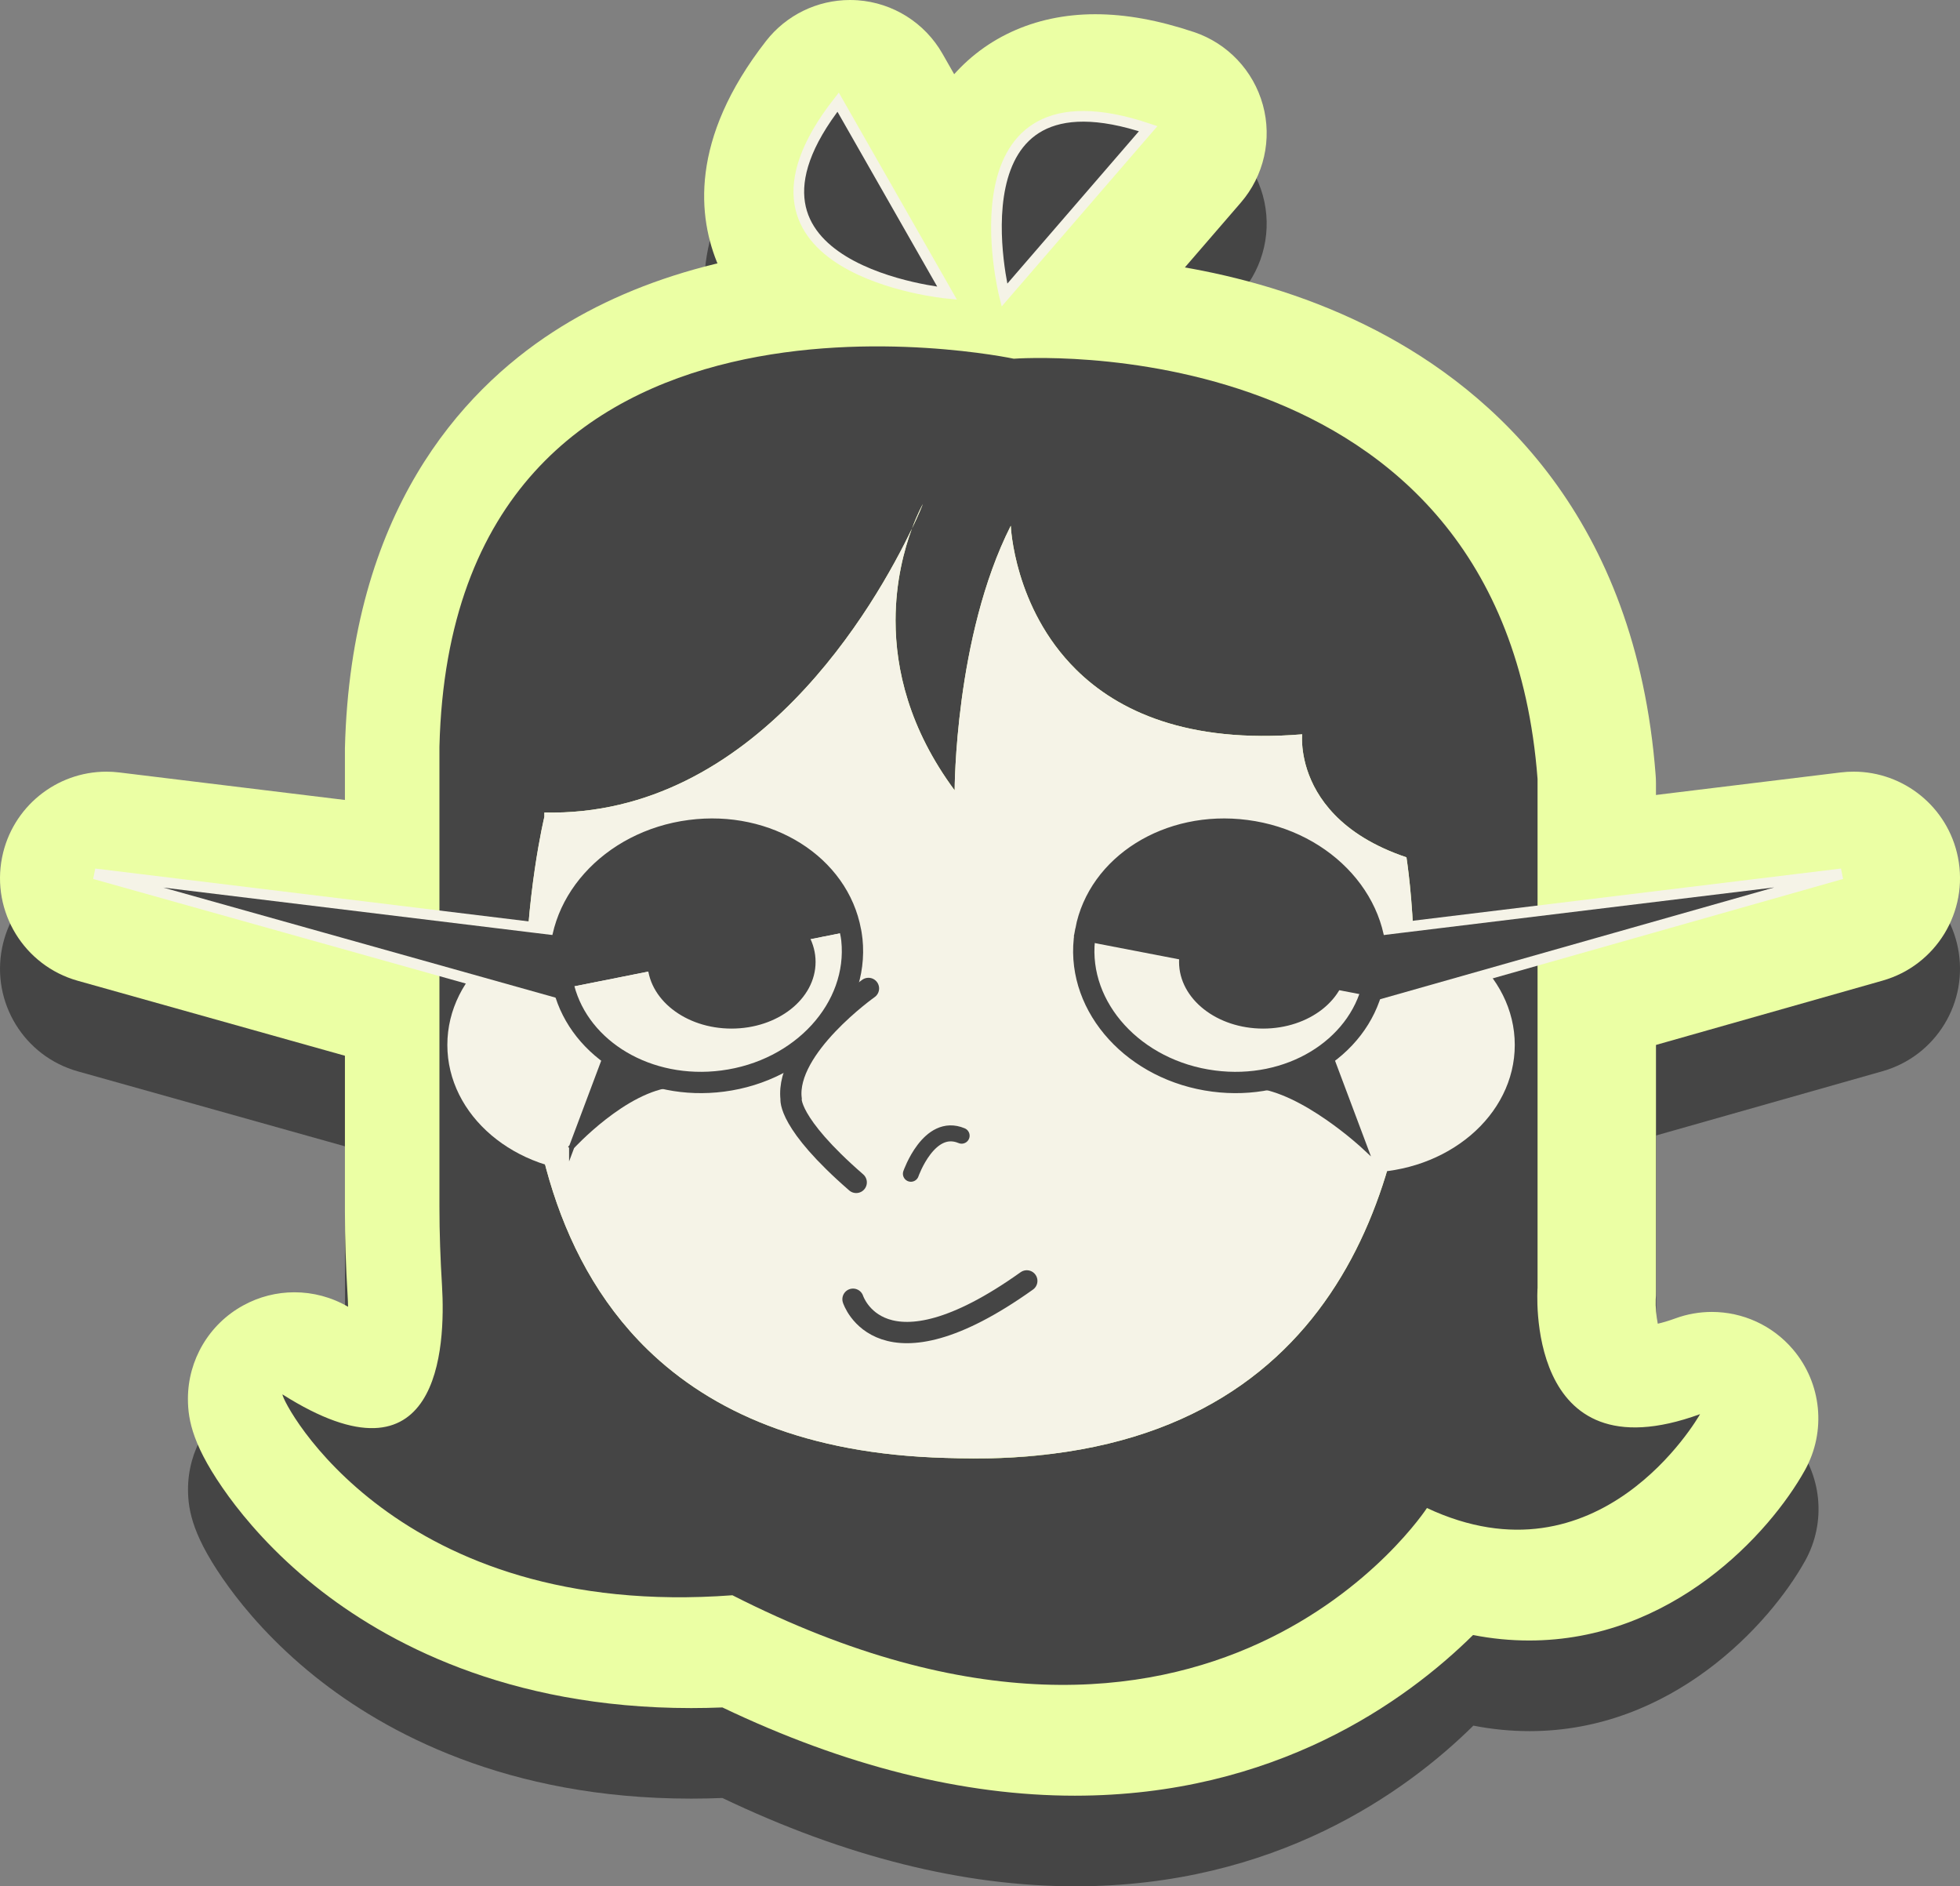 <?xml version="1.0" encoding="UTF-8"?>
<svg id="Camada_2" xmlns="http://www.w3.org/2000/svg" viewBox="0 0 835.32 803.7">
  <rect x="0" y="0" width="835.32" height="803.7" fill="#808080" stroke="none"/>
  <defs>
    <style>
      .cls-1 {
        fill: #484a99;
      }

      .cls-2, .cls-3, .cls-4, .cls-5, .cls-6 {
        stroke-miterlimit: 10;
      }

      .cls-2, .cls-3, .cls-4, .cls-6 {
        stroke: #454545;
      }

      .cls-2, .cls-4 {
        stroke-linecap: round;
      }

      .cls-2, .cls-4, .cls-6 {
        fill: none;
      }

      .cls-2, .cls-6 {
        stroke-width: 9.08px;
      }

      .cls-3 {
        stroke-width: 2.27px;
      }

      .cls-3, .cls-7, .cls-5 {
        fill: #454545;
      }

      .cls-4 {
        stroke-width: 6.81px;
      }

      .cls-8 {
        fill: #ebffa4;
      }

      .cls-5 {
        stroke: #f5f3e7;
        stroke-width: 4.54px;
      }

      .cls-9 {
        fill: #f5f3e7;
      }
    </style>
  </defs>
  <g id="Camada_2-2" data-name="Camada_2">
    <g>
      <g>
        <path class="cls-7" d="M433.13,211.61c-3.49,0-7.01-.41-10.48-1.23-16.47-3.93-29.41-16.68-33.51-33.1-2.7-10.73-14.66-66.1,14.25-103.15,14.84-19.01,37.32-29.47,63.35-29.47,13.05,0,26.82,2.5,42.11,7.6,14.34,4.81,25.34,16.45,29.36,31.04s.48,30.22-9.42,41.66l-61.29,70.95c-8.74,10.1-21.33,15.72-34.33,15.72l-.05-.02Z"/>
        <path class="cls-7" d="M408.74,210.79c-1.41,0-2.84-.07-4.24-.2-12.71-1.2-77.12-9.62-98.25-58.61-8.87-20.56-12.55-53.89,20.24-95.93,8.65-11.07,21.85-17.45,35.76-17.45,1.09,0,2.18.05,3.27.11,15.09,1.09,28.63,9.62,36.14,22.76l46.47,81.43c8.4,14.7,7.9,32.86-1.27,47.08-8.4,13.02-22.8,20.78-38.12,20.78v.02Z"/>
        <g>
          <path class="cls-7" d="M458.11,803.7c-47.49,0-97.98-12.64-150.23-37.62-4.49.18-8.96.27-13.34.27-78.6,0-130.42-28.18-160.03-51.82-17.97-14.34-30.04-28.75-36.98-38.3-15.29-21.01-17.4-32.45-17.4-41.66,0-16.54,9.01-31.79,23.51-39.75,6.83-3.77,14.36-5.63,21.87-5.63,7.92,0,15.81,2.06,22.87,6.17-.02-1.43-.09-2.95-.18-4.54-.77-12.84-1.16-24.66-1.16-36.12v-197.31c2.52-100.49,49.53-151.86,88.54-177.25,37.69-24.53,87.24-37.51,143.35-37.51,28.29,0,50.87,3.22,61.47,5.06,2.2-.07,4.88-.11,7.99-.11,28.75,0,84.95,4.15,138.45,31.92,49.62,25.75,110.5,79.53,118.85,189.35.09,1.13.14,2.29.14,3.45v216.71c0,1.41,0,1.88-.11,3.18-.14,3.18.25,7.22.88,10.44,1.91-.43,4.4-1.11,7.51-2.27,5.08-1.86,10.35-2.75,15.54-2.75,13.05,0,25.75,5.63,34.53,15.93,12.3,14.43,14.34,34.97,5.11,51.53-15,26.93-56.61,72.52-117.4,72.52h0c-7.96,0-15.95-.77-23.96-2.34-28.79,28.41-84.5,68.46-169.72,68.46h-.09ZM276.5,428.14c-1.2,10.6-2.18,23.44-2.18,37.39,0,36.55,6.67,86.61,38.46,117.49,21.51,20.9,53.93,32.11,96.34,33.26h.52c3.56.14,7.12.2,10.57.2h0c9.62,0,18.9-.54,27.59-1.63,76.01-9.44,114.52-63.58,114.52-160.92,0-6.67-.2-12.84-.52-18.29-7.69-4.79-14.57-10.3-20.58-16.52-6.51-6.72-11.44-13.68-15.18-20.49-29.25-2.45-51.76-10.89-68.73-20.97-.2,19.4-12.73,36.55-31.18,42.63-4.67,1.54-9.46,2.29-14.2,2.29-14.11,0-27.77-6.6-36.51-18.4-4.95-6.69-9.39-13.59-13.3-20.67-26.18,22.87-55.16,37.94-85.68,44.61h.05Z"/>
          <path class="cls-7" d="M416.84,707.15c-3.47,0-6.88-.05-10.23-.14-65.85-1.79-118.71-21.6-157.08-58.88-43.16-41.93-65.96-105.08-65.96-182.59,0-39.05,5.85-71.13,8.33-82.93.98-10.85,5.83-21.03,13.75-28.63,8.46-8.15,19.74-12.66,31.45-12.66.34,0,2.27.02,2.88.02,62.51,0,102.1-72.83,112.75-95.16,7.76-16.27,23.98-25.87,40.98-25.87,5.9,0,11.87,1.16,17.63,3.58.66.27,1.32.57,1.97.88,6.92-4.13,14.86-6.42,23.01-6.42,3.31,0,6.67.39,10.03,1.18,20.28,4.81,34.65,22.08,34.87,42.88.27,2.63,2.45,19.26,14.34,31.04,10.17,10.07,26.32,15.18,48.06,15.18,4.06,0,8.35-.18,12.75-.54,1.25-.09,2.47-.16,3.72-.16,12.37,0,24.26,5.06,32.85,14.07,8.4,8.83,12.87,20.6,12.5,32.65.14.29.43.75,1.02,1.36,1.34,1.38,4.77,4.11,12.43,6.69,16.18,5.42,27.95,19.49,30.45,36.37,1.13,7.62,3.77,28.23,3.77,54.86,0,38.48-5.58,94.78-32.22,144.42-32.49,60.58-88.47,97.43-161.85,106.55-.41.05-.79.09-1.2.14-14.16,1.38-27.95,2.09-41,2.09h0Z"/>
          <path class="cls-7" d="M420.24,707.27c-4.63,0-9.37-.09-14.11-.27-24.96-.98-44.43-21.92-43.59-46.88.82-24.53,20.97-43.86,45.33-43.86h1.32c2.52.07,5.06.11,7.67.11,10.14,0,20.97-.54,32.2-1.66,1.5-.14,2.97-.23,4.45-.23,22.85,0,42.48,17.2,45.04,40.37,2.75,24.66-14.84,46.97-39.48,50.05-12.39,1.54-25.46,2.34-38.85,2.34l.02.02Z"/>
          <path class="cls-7" d="M393.67,311.1c-5.92,0-11.93-1.16-17.7-3.61-22.35-9.48-33.26-34.87-24.8-57.61,3.68-9.87,7.12-16.02,8.1-17.68,8.42-14.32,23.53-22.39,39.16-22.39,6.72,0,13.52,1.5,19.92,4.63,21.31,10.44,30.99,35.53,22.19,57.56-.52,1.32-2.5,6.15-5.92,13.3-7.76,16.25-23.98,25.82-40.96,25.82v-.02Z"/>
        </g>
        <g>
          <path class="cls-7" d="M586.58,585.45c-60.33,0-109.43-44.77-109.43-99.77s49.08-99.77,109.43-99.77,109.43,44.77,109.43,99.77-49.08,99.77-109.43,99.77h0Z"/>
          <path class="cls-7" d="M259.78,585.45c-60.33,0-109.43-44.77-109.43-99.77s49.08-99.77,109.43-99.77,109.43,44.77,109.43,99.77-49.08,99.77-109.43,99.77h0Z"/>
        </g>
        <path class="cls-7" d="M369.94,589.62c-10.55,0-21.15-3.65-29.75-11.12-18.92-16.45-43.02-40.82-43.41-68.73-2.25-43.13,39.12-75.97,52.19-85.22l52.41,74.11.18-.14c-2.43,1.75-5.11,3.99-7.53,6.29,1.63,1.54,3.52,3.27,5.72,5.17,18.92,16.45,20.92,45.11,4.49,64.03-8.96,10.32-21.58,15.61-34.26,15.61h-.05ZM387,515.88v.05-.05ZM387.03,515.83v.02-.02ZM387.03,515.77v.02-.02Z"/>
        <path class="cls-7" d="M414.89,569.74c-5.88,0-11.84-1.13-17.58-3.56,18.06,7.6,35.33-3.36,38.41-9.51.32-.68.43-1.16.43-1.16l-85.7-29.88c3.27-9.37,13.41-32.29,36.96-42.77,14.39-6.4,30.43-6.51,45.11-.34,23.1,9.73,33.94,36.33,24.21,59.42-7.31,17.36-24.14,27.8-41.84,27.8h0Z"/>
        <path class="cls-7" d="M391.77,653.7c-8.21,0-16.13-1.27-23.78-3.83-24.07-8.01-37.8-26.98-42.61-42.04-7.62-23.87,5.56-49.42,29.43-57.02,15.79-5.04,32.29-1,43.86,9.23,4.11-1.95,9.92-5.26,17.65-10.76,20.42-14.54,48.74-9.78,63.28,10.62,14.54,20.42,9.78,48.74-10.62,63.28-28.63,20.4-54.14,30.52-77.24,30.52h.02Z"/>
        <g>
          <path class="cls-7" d="M586.58,515.83c-9.01,0-17.9-2.68-25.5-7.85-11.1-7.53-18.29-19.6-19.65-32.97l-3.29-32.49c-2.5-24.57,15.13-46.63,39.66-49.62l206.64-25.19c1.86-.23,3.7-.34,5.54-.34,21.33,0,40.14,15.02,44.45,36.42,4.67,23.23-9.3,46.15-32.11,52.62l-203.35,57.7c-4.06,1.16-8.24,1.72-12.39,1.72h0Z"/>
          <path class="cls-7" d="M590.21,505.87c-2.84,0-5.74-.27-8.62-.82l-122.34-23.57c-24.55-4.72-40.64-28.41-36.01-52.98,8.76-46.47,52.32-80.19,103.58-80.19,5.01,0,10.12.32,15.13.98,58.93,7.65,101.15,57.97,94.12,112.22-.05.39-.27,1.82-.32,2.13-.39,2.54-.88,5.08-1.5,7.58-5.04,20.65-23.53,34.62-44.04,34.62v.02Z"/>
          <path class="cls-7" d="M543.38,522.96c-44.15,0-80.07-32.61-80.07-72.68s35.92-72.65,80.07-72.65,80.07,32.61,80.07,72.65-35.92,72.68-80.07,72.68Z"/>
          <path class="cls-7" d="M586.61,574.42c-11.16,0-22.24-4.11-30.88-12.12-6.44-5.92-16.56-12.77-20.99-14.27-20.38-2.25-36.78-17.93-39.87-38.3-3.15-20.78,8.4-41.02,27.89-48.9l32.17-12.98c5.45-2.2,11.21-3.29,16.97-3.29,6.22,0,12.43,1.27,18.24,3.83,11.19,4.92,19.92,14.14,24.23,25.59l14.68,39.09c7.42,19.74.27,41.98-17.24,53.68-7.69,5.13-16.47,7.67-25.21,7.67v-.02Z"/>
        </g>
        <g>
          <path class="cls-7" d="M268.45,490.92c-6.29,0-12.62-1.32-18.58-3.99-16.97-7.62-27.57-24.85-26.73-43.43,1.09-24.44,16.36-46.45,38.87-56.02,3.93-1.68,7.96-2.75,11.98-3.27,10.3-3.04,21.6-2.38,31.79,2.31,17.04,7.83,27.5,25.34,26.32,44.06-.61,9.67-2.86,19.06-6.72,27.95-6.38,14.7-19.85,24.66-35.19,26.86-6.69,3.65-14.16,5.54-21.71,5.54l-.02-.02Z"/>
          <path class="cls-7" d="M246.46,514.56c-4.11,0-8.24-.57-12.25-1.68l-201.08-56.41c-22.85-6.42-36.89-29.34-32.24-52.6,4.29-21.42,23.1-36.49,44.45-36.49,1.84,0,3.68.11,5.54.34l206.64,25.19c12.39,1.52,23.6,8.03,30.99,18.06s10.37,22.67,8.19,34.94l-5.56,31.22c-2.25,12.59-9.71,23.67-20.56,30.47-7.31,4.58-15.68,6.94-24.12,6.94h0Z"/>
          <g>
            <path class="cls-7" d="M245.42,506.98c-9.14,0-18.15-2.77-25.8-8.03-9.6-6.63-16.25-16.68-18.63-28.04-.54-2.27-1-4.58-1.36-6.9-.14-.75-.29-1.79-.43-3.02-6.67-54.05,35.46-104.08,94.16-111.68,5.04-.66,10.14-.98,15.18-.98,51.48,0,95.07,33.94,103.65,80.73,4.47,24.37-11.46,47.83-35.76,52.69l-122.16,24.37c-2.95.59-5.92.88-8.87.88l.02-.02Z"/>
            <path class="cls-7" d="M303.71,547.05c-48.74,0-90.74-30.4-102.2-73.92-3.18-12.09-1.23-24.98,5.4-35.58,6.63-10.62,17.33-18.02,29.61-20.47l122.16-24.37c2.95-.59,5.92-.88,8.87-.88,8.96,0,17.79,2.65,25.32,7.71,10.03,6.74,16.95,17.22,19.24,29.09.27,1.45.59,3.18.84,5.22.02.23.07.45.09.68.07.52.14,1.04.18,1.57,5.63,54.07-35.83,102.35-94.39,109.93-5.04.66-10.12.98-15.16.98h0l.02.05Z"/>
          </g>
          <path class="cls-7" d="M316.82,522.96c-44.15,0-80.07-32.61-80.07-72.68s35.92-72.65,80.07-72.65,80.07,32.61,80.07,72.65-35.92,72.68-80.07,72.68Z"/>
          <path class="cls-7" d="M248.71,574.42c-8.15,0-16.34-2.18-23.69-6.69-18.56-11.37-26.43-34.31-18.76-54.66l14.68-39.09c4.38-11.66,13.36-21.01,24.82-25.84,5.65-2.38,11.64-3.56,17.65-3.56s12.39,1.27,18.2,3.81l28.7,12.55c19.04,8.33,30,28.52,26.57,49.03-3.31,19.9-19.31,35.12-39.19,37.57-4.11,1.79-12.05,8.37-15.45,12.09-8.85,9.71-21.12,14.79-33.54,14.79h0Z"/>
        </g>
      </g>
      <g>
        <path class="cls-8" d="M433.13,173.01c-3.49,0-7.01-.41-10.48-1.23-16.47-3.93-29.41-16.68-33.51-33.1-2.7-10.73-14.66-66.1,14.25-103.15,14.84-19.01,37.32-29.47,63.35-29.47,13.05,0,26.82,2.5,42.11,7.6,14.34,4.81,25.34,16.45,29.36,31.04s.48,30.22-9.42,41.66l-61.29,70.95c-8.74,10.1-21.33,15.72-34.33,15.72l-.05-.02Z"/>
        <path class="cls-8" d="M408.74,172.19c-1.41,0-2.84-.07-4.24-.2-12.71-1.2-77.12-9.62-98.25-58.61-8.87-20.56-12.55-53.89,20.24-95.93,8.65-11.07,21.85-17.45,35.76-17.45,1.09,0,2.18.05,3.27.11,15.09,1.09,28.63,9.62,36.14,22.76l46.47,81.43c8.4,14.7,7.9,32.86-1.27,47.1-8.4,13.02-22.8,20.78-38.12,20.78h0Z"/>
        <g>
          <path class="cls-8" d="M458.09,765.1c-47.49,0-97.95-12.64-150.21-37.6-4.47.18-8.92.27-13.3.27-78.62,0-130.44-28.18-160.08-51.82-17.97-14.34-30.04-28.75-37.01-38.3-15.29-21.01-17.4-32.45-17.4-41.66,0-16.54,9.01-31.79,23.51-39.75,6.83-3.77,14.36-5.63,21.87-5.63,7.92,0,15.81,2.06,22.87,6.17-.02-1.43-.09-2.95-.18-4.54-.77-12.82-1.16-24.64-1.16-36.15v-197.27c2.5-100.52,49.53-151.89,88.54-177.28,37.69-24.53,87.27-37.51,143.38-37.51,28.27,0,50.85,3.22,61.42,5.06,2.18-.07,4.86-.11,7.94-.11,28.75,0,84.95,4.15,138.43,31.92,49.62,25.78,110.55,79.53,118.9,189.37.09,1.13.14,2.29.14,3.45v216.71c0,1.41,0,1.88-.11,3.18-.14,3.18.25,7.19.88,10.39,1.91-.43,4.4-1.13,7.51-2.27,5.08-1.86,10.35-2.75,15.54-2.75,13.05,0,25.75,5.63,34.53,15.93,12.3,14.43,14.34,34.97,5.11,51.53-15,26.93-56.63,72.52-117.47,72.54-7.94,0-15.95-.77-23.94-2.34-28.79,28.39-84.5,68.43-169.7,68.46h-.02v-.02ZM276.5,389.54c-1.2,10.6-2.18,23.44-2.18,37.42,0,35.46,6.29,84.25,36.28,115.29,21.58,22.3,54.73,34.24,98.52,35.42h.61c3.56.14,7.15.23,10.62.23,9.48,0,18.74-.54,27.55-1.63,75.9-9.44,114.43-63.58,114.43-160.92,0-6.67-.2-12.82-.52-18.27-7.65-4.76-14.5-10.23-20.51-16.4-6.53-6.76-11.5-13.77-15.25-20.58-29.27-2.45-51.78-10.91-68.75-21.01-.23,19.4-12.77,36.58-31.24,42.63-4.65,1.52-9.44,2.27-14.16,2.27-14.09,0-27.73-6.58-36.44-18.33-4.99-6.74-9.44-13.64-13.34-20.65-26.16,22.83-55.11,37.87-85.61,44.54h0Z"/>
          <path class="cls-8" d="M417.07,668.54c-3.54,0-7.01-.05-10.44-.14-68.32-1.86-122.57-23.08-161.26-63.06-40.43-41.84-61.81-103.51-61.81-178.39,0-39,5.85-71.09,8.33-82.91.95-10.87,5.81-21.08,13.73-28.7,8.46-8.15,19.74-12.68,31.47-12.68h2.93c62.47,0,102.06-72.81,112.72-95.14,7.76-16.25,23.98-25.84,40.98-25.84,5.9,0,11.87,1.16,17.63,3.58.66.27,1.29.57,1.93.86,6.92-4.13,14.86-6.42,23.03-6.42,3.31,0,6.67.39,9.98,1.16,20.28,4.81,34.67,22.03,34.9,42.84.27,2.63,2.47,19.29,14.41,31.13,10.17,10.05,26.32,15.16,48.06,15.16,4.06,0,8.35-.18,12.73-.54,1.25-.09,2.47-.16,3.72-.16,12.3,0,24.14,5.01,32.74,13.95,8.46,8.83,12.98,20.67,12.62,32.79.14.29.43.75,1.02,1.38,1.27,1.32,4.74,4.08,12.43,6.65,16.18,5.42,27.95,19.49,30.45,36.37,1.13,7.62,3.74,28.25,3.74,54.82,0,38.48-5.58,94.78-32.22,144.42-32.49,60.6-88.47,97.45-161.85,106.57-.41.05-.79.09-1.2.14-13.98,1.36-27.7,2.04-40.8,2.04l.02.11Z"/>
          <path class="cls-8" d="M420.38,668.67c-4.7,0-9.53-.09-14.32-.29-24.94-1.02-44.36-21.96-43.5-46.9.84-24.51,20.97-43.81,45.33-43.81h1.29c2.59.07,5.22.11,7.87.11,10.17,0,20.94-.54,32.02-1.63,1.5-.14,2.97-.2,4.45-.2,22.87,0,42.5,17.22,45.06,40.41,2.72,24.69-14.93,46.97-39.57,50.01-12.46,1.52-25.44,2.29-38.6,2.29l-.05.02Z"/>
          <path class="cls-8" d="M393.67,272.51c-5.92,0-11.96-1.16-17.74-3.63-22.33-9.51-33.24-34.87-24.75-57.61,3.7-9.94,7.17-16.09,8.15-17.74,8.42-14.27,23.53-22.33,39.12-22.33,6.74,0,13.57,1.5,19.99,4.65,21.28,10.46,30.93,35.58,22.1,57.61-.88,2.2-2.81,6.83-5.92,13.3-7.78,16.2-23.98,25.75-40.93,25.75h0Z"/>
        </g>
        <g>
          <path class="cls-8" d="M586.58,546.85c-60.33,0-109.43-44.77-109.43-99.77s49.08-99.77,109.43-99.77,109.43,44.77,109.43,99.77-49.08,99.77-109.43,99.77Z"/>
          <path class="cls-8" d="M259.78,546.85c-60.33,0-109.43-44.77-109.43-99.77s49.08-99.77,109.43-99.77,109.43,44.77,109.43,99.77-49.08,99.77-109.43,99.77Z"/>
        </g>
        <path class="cls-8" d="M369.94,551.03c-10.55,0-21.15-3.65-29.75-11.12-18.92-16.45-43.02-40.82-43.41-68.73-2.25-43.13,39.12-75.97,52.19-85.22l52.41,74.11.18-.14c-2.43,1.75-5.11,3.99-7.53,6.29,1.63,1.54,3.52,3.27,5.72,5.17,18.92,16.45,20.92,45.11,4.49,64.03-8.96,10.32-21.58,15.61-34.26,15.61h-.05ZM387,477.28v.05-.05ZM387.03,477.24v.02-.02ZM387.03,477.19v.02-.02Z"/>
        <path class="cls-8" d="M414.89,531.15c-5.88,0-11.84-1.13-17.58-3.56,18.06,7.6,35.33-3.36,38.41-9.51.32-.68.43-1.16.43-1.16l-85.7-29.88c3.27-9.37,13.41-32.29,36.96-42.77,14.39-6.4,30.43-6.51,45.11-.34,23.1,9.73,33.94,36.33,24.21,59.42-7.31,17.36-24.14,27.8-41.84,27.8h0Z"/>
        <path class="cls-8" d="M391.77,615.1c-8.21,0-16.13-1.27-23.78-3.83-24.07-8.01-37.8-26.98-42.61-42.04-7.62-23.87,5.56-49.42,29.43-57.02,15.79-5.04,32.29-1,43.86,9.23,4.11-1.95,9.92-5.26,17.65-10.76,20.42-14.54,48.74-9.78,63.28,10.62,14.54,20.42,9.78,48.74-10.62,63.28-28.63,20.4-54.14,30.52-77.24,30.52h.02Z"/>
        <g>
          <path class="cls-8" d="M586.58,477.24c-9.01,0-17.9-2.68-25.5-7.85-11.1-7.53-18.29-19.6-19.65-32.97l-3.29-32.49c-2.5-24.57,15.13-46.63,39.66-49.62l206.64-25.19c1.86-.23,3.7-.34,5.54-.34,21.33,0,40.14,15.02,44.45,36.42,4.67,23.23-9.3,46.15-32.11,52.62l-203.35,57.7c-4.06,1.16-8.24,1.72-12.39,1.72h0Z"/>
          <path class="cls-8" d="M590.21,467.28c-2.84,0-5.74-.27-8.62-.82l-122.37-23.57c-24.57-4.74-40.68-28.48-35.99-53.07,8.87-46.4,52.41-80.05,103.58-80.05,5.01,0,10.12.32,15.13.98,58.93,7.65,101.13,58,94.12,112.22-.07.48-.14.93-.2,1.41-.05.25-.07.5-.11.75-.39,2.5-.86,5.04-1.47,7.51-5.04,20.65-23.53,34.65-44.04,34.65h-.02Z"/>
          <path class="cls-8" d="M543.38,484.36c-44.15,0-80.07-32.61-80.07-72.68s35.92-72.65,80.07-72.65,80.07,32.61,80.07,72.65-35.92,72.68-80.07,72.68Z"/>
          <path class="cls-8" d="M586.61,535.82c-11.16,0-22.24-4.11-30.88-12.12-6.44-5.92-16.56-12.77-20.99-14.27-20.38-2.25-36.78-17.93-39.87-38.3-3.15-20.78,8.4-41.02,27.89-48.9l32.17-12.98c5.45-2.2,11.21-3.29,16.97-3.29,6.22,0,12.43,1.27,18.24,3.83,11.19,4.92,19.92,14.14,24.23,25.59l14.68,39.09c7.42,19.74.27,41.98-17.24,53.68-7.69,5.13-16.47,7.67-25.21,7.67v-.02Z"/>
        </g>
        <g>
          <path class="cls-8" d="M268.45,452.32c-6.29,0-12.62-1.32-18.61-3.99-16.97-7.62-27.57-24.85-26.73-43.43,1.09-24.44,16.36-46.45,38.87-56.02,3.93-1.68,7.96-2.75,11.98-3.27,10.3-3.04,21.6-2.38,31.79,2.31,17.04,7.83,27.5,25.34,26.32,44.06-.61,9.67-2.86,19.06-6.72,27.95-6.38,14.7-19.88,24.69-35.21,26.89-6.69,3.63-14.16,5.51-21.71,5.54l.02-.05Z"/>
          <path class="cls-8" d="M246.46,475.97c-4.11,0-8.24-.57-12.25-1.68l-201.08-56.41c-22.85-6.42-36.89-29.34-32.24-52.6,4.29-21.42,23.1-36.49,44.45-36.49,1.84,0,3.68.11,5.54.34l206.64,25.19c12.39,1.52,23.6,8.03,30.99,18.06s10.37,22.67,8.19,34.94l-5.56,31.22c-2.25,12.59-9.71,23.67-20.56,30.47-7.31,4.58-15.68,6.94-24.12,6.94h0Z"/>
          <g>
            <path class="cls-8" d="M245.37,468.37c-20.4,0-38.82-13.82-43.97-34.31-.14-.57-.29-1.23-.48-2-.59-2.43-1.07-4.9-1.45-7.51-.05-.34-.23-1.72-.27-2.06-6.72-54.07,35.42-104.15,94.16-111.75,5.01-.66,10.12-.98,15.18-.98,51.48,0,95.09,33.94,103.67,80.71,4.47,24.39-11.46,47.83-35.76,52.69l-122.16,24.37c-3,.59-5.97.88-8.92.88v-.05Z"/>
            <path class="cls-8" d="M303.73,508.48c-48.74,0-90.76-30.4-102.2-73.97-3.18-12.09-1.23-24.98,5.4-35.58,6.63-10.62,17.33-18.02,29.61-20.47l122.16-24.37c2.95-.59,5.92-.88,8.87-.88,8.96,0,17.79,2.65,25.34,7.74,10.03,6.76,16.95,17.24,19.24,29.11.25,1.34.48,2.77.68,4.17.25,1.63.39,3.04.45,3.93,5.26,53.75-36.08,101.7-94.39,109.3-5.06.66-10.17.98-15.18.98h0v.05Z"/>
          </g>
          <path class="cls-8" d="M316.82,484.36c-44.15,0-80.07-32.61-80.07-72.68s35.92-72.65,80.07-72.65,80.07,32.61,80.07,72.65-35.92,72.68-80.07,72.68Z"/>
          <path class="cls-8" d="M248.71,535.82c-8.15,0-16.34-2.18-23.69-6.69-18.56-11.37-26.43-34.31-18.76-54.66l14.68-39.09c4.38-11.66,13.36-21.01,24.82-25.84,5.65-2.38,11.64-3.56,17.65-3.56s12.39,1.27,18.2,3.81l28.7,12.55c19.04,8.33,29.97,28.52,26.57,49.03-3.31,19.9-19.33,35.12-39.19,37.57-4.11,1.79-12.05,8.37-15.43,12.09-8.85,9.71-21.12,14.79-33.54,14.79h-.02Z"/>
        </g>
      </g>
      <g>
        <path class="cls-5" d="M428.05,125.77s-25.07-99.88,61.29-70.95l-61.29,70.95Z"/>
        <path class="cls-5" d="M403.66,124.95s-102.51-9.62-46.47-81.43l46.47,81.43Z"/>
        <g>
          <path class="cls-7" d="M393.33,214.71c-.29.52-2.36,4.31-4.67,10.53-15.11,31.63-66.6,122.96-156.63,120.96v1.84s-8.15,33.49-8.15,77.03c0,48.33,10.01,109.03,52.21,150.03,27.09,26.3,67.39,44.45,126.77,46.08,16.5.64,31.61,0,45.52-1.75,134.19-16.68,154.31-135.96,154.31-205.98,0-23.6-2.29-41.59-3.27-48.17-14.29-4.79-24.03-11.32-30.63-18.17-12.64-13.05-13.89-27.18-13.89-32.27,0-1.29.09-1.97.09-1.97-48.83,3.99-78.46-9.8-96.45-27.64-26.48-26.23-27.75-61.22-27.75-61.22-23.92,47.29-23.92,112.75-23.92,112.75-19.49-26.32-25.19-51.66-25.19-72.36,0-16.7,3.72-30.4,6.97-39.16,2.97-6.17,4.49-10.07,4.67-10.53h0ZM655.29,548.55s-6.1,81.46,69.25,53.98c-1.04,1.86-43.02,74.38-116.4,40,0,0-91.71,141.09-295.99,37.17-143.45,10.71-191.78-81.91-191.78-85.59,66.96,42.41,69.61-19.88,68-46.47-.68-11.14-1.09-22.26-1.09-33.4v-196.13c5.4-216.35,244.78-165.27,244.78-165.27,0,0,208.41-15.84,223.22,179.05v216.69-.02Z"/>
          <path class="cls-9" d="M402.84,621.18c-59.38-1.61-99.68-19.79-126.77-46.08-42.2-41-52.21-101.7-52.21-150.03,0-43.54,8.12-77.03,8.12-77.03v-1.84c90.08,1.97,141.54-89.33,156.65-120.96-3.24,8.76-6.97,22.46-6.97,39.16,0,20.69,5.72,46.04,25.19,72.36,0,0,0-65.46,23.92-112.75,0,0,1.29,34.99,27.75,61.22,17.99,17.83,47.63,31.63,96.45,27.64,0,0-.09.7-.09,1.97,0,5.11,1.25,19.24,13.89,32.27,6.6,6.83,16.34,13.36,30.63,18.17.98,6.6,3.27,24.57,3.27,48.17,0,70.02-20.13,189.3-154.31,205.98-16.31,1.59-31.45,2.13-45.52,1.75h0Z"/>
          <path class="cls-9" d="M448.38,619.46c-13.93,1.75-29.04,2.38-45.52,1.75,14.07.39,29.22-.16,45.52-1.75Z"/>
          <path class="cls-9" d="M393.33,214.71c-.18.45-1.7,4.36-4.67,10.53,2.31-6.24,4.36-10.01,4.67-10.53Z"/>
        </g>
        <g>
          <ellipse class="cls-9" cx="581.52" cy="445.22" rx="64.05" ry="54.39"/>
          <ellipse class="cls-9" cx="254.7" cy="445.22" rx="64.05" ry="54.39"/>
        </g>
        <path class="cls-2" d="M370.12,421.15s-35.44,25.07-32.97,46.99c0,0-1.66,10.1,27.75,35.65"/>
        <path class="cls-4" d="M388.21,500.11s7.69-22.08,21.62-16.22"/>
        <path class="cls-2" d="M363.54,553.57s11.69,36.64,74.06-7.81"/>
        <g>
          <polygon class="cls-5" points="578.21 397.51 581.52 430 784.87 372.32 578.21 397.51"/>
          <g>
            <path class="cls-7" d="M531.04,353.87c34.17,4.42,58.74,31.9,54.93,61.4-.02.29-.09.64-.11.98-.18,1.29-.43,2.54-.77,3.79l-122.34-23.57c5.31-27.98,35.21-46.9,68.3-42.59Z"/>
            <g>
              <path class="cls-6" d="M462.74,396.46c5.31-27.98,35.21-46.9,68.3-42.59,34.17,4.42,58.74,31.9,54.93,61.4-.02.29-.09.64-.11.98-.18,1.29-.43,2.54-.77,3.79-6.35,26.86-35.6,44.79-67.87,40.57-33.72-4.36-58.11-31.18-55.09-60.22.07-.39.09-.79.16-1.18.11-.91.27-1.86.45-2.75h0Z"/>
              <polyline class="cls-6" points="462.72 396.46 462.74 396.46 585.09 420.04 586.58 420.31"/>
            </g>
          </g>
          <ellipse class="cls-3" cx="538.32" cy="409.85" rx="34.69" ry="27.27"/>
          <path class="cls-3" d="M534.67,462.47c20.74,1.72,46.85,26.12,46.85,26.12l-14.68-39.09-32.17,12.98Z"/>
        </g>
        <g>
          <path class="cls-1" d="M271.85,383.87c-8.3,3.61-13.66,12.34-14.14,21.22-.11,2.25,1.52,4.36,3.49,5.17,2.11.88,4.54.43,6.19-1.18,6.1-5.94,12.23-11.87,18.33-17.81l-9.69-4.02c-.07.91-.16,1.79-.27,2.68l.2-1.5c-.48,3.36-1.36,6.6-2.65,9.73l.57-1.36-.14.32,10.37,1.36c-.09-.43-.16-.86-.2-1.32l.2,1.5c-.25-1.97-.23-3.95.02-5.92l-.2,1.5c.2-1.43.54-2.81,1-4.17.95-2.81-1.09-6.33-3.97-6.99-3.15-.73-5.95.95-6.99,3.97-.75,2.18-1.57,4.31-2.45,6.44l.57-1.36c-.68,1.59-1.38,3.15-2.13,4.7l8.92-1.16c-.52-.57-1.02-1.11-1.54-1.68-2.02-2.2-6.01-2.2-8.03,0-2.16,2.34-2.16,5.7,0,8.03.52.57,1.02,1.11,1.54,1.68,2.34,2.54,7.33,2.06,8.92-1.16,1.97-4.06,3.7-8.24,5.15-12.5l-10.94-3.02c-1.59,4.67-1.7,9.6-.82,14.43.41,2.18,2.68,3.79,4.72,4.06,1.04.14,1.97,0,2.95-.39,1.02-.43,2.25-1.25,2.72-2.31,2.16-5.04,3.47-10.12,3.83-15.59.16-2.22-1.54-4.36-3.49-5.17-2.11-.88-4.54-.43-6.19,1.18-6.1,5.94-12.23,11.87-18.33,17.81l9.69,4.02c.02-.54.07-1.07.14-1.61l-.2,1.5c.23-1.59.66-3.13,1.29-4.63l-.57,1.36c.68-1.57,1.54-3.02,2.56-4.38l-.88,1.16c1-1.27,2.13-2.41,3.4-3.4l-1.16.88c1.2-.93,2.52-1.7,3.9-2.31,1.23-.52,2.27-2.18,2.61-3.38.36-1.36.2-3.18-.57-4.38s-1.95-2.27-3.38-2.61c-1.59-.36-2.9-.07-4.38.57h0l.02.05Z"/>
          <polygon class="cls-5" points="40.32 372.32 241.4 428.73 246.96 397.51 40.32 372.32"/>
          <g>
            <g>
              <path class="cls-7" d="M240.09,420.04c.09.36.18.73.25,1.09l122.16-24.37c-5.15-28.16-35.15-47.24-68.36-42.91-34.17,4.42-58.74,31.9-54.93,61.4.07.29.09.64.16.98.18,1.29.43,2.54.73,3.79v.02Z"/>
              <path class="cls-9" d="M362.5,396.78l-122.16,24.37c6.9,26.25,35.8,43.63,67.66,39.48,33.67-4.36,58.06-31.18,55.05-60.22-.02-.39-.09-.79-.16-1.18-.09-.82-.25-1.66-.39-2.45Z"/>
            </g>
            <path class="cls-6" d="M362.5,396.78c-5.15-28.16-35.15-47.24-68.36-42.91-34.17,4.42-58.74,31.9-54.93,61.4.07.29.09.64.16.98.18,1.29.43,2.54.73,3.79.09.36.18.73.25,1.09,6.9,26.25,35.8,43.63,67.66,39.48,33.67-4.36,58.06-31.18,55.05-60.22-.02-.39-.09-.79-.16-1.18-.09-.82-.25-1.66-.39-2.45v.02Z"/>
          </g>
          <ellipse class="cls-3" cx="311.76" cy="409.85" rx="34.69" ry="27.27"/>
          <path class="cls-3" d="M243.67,488.58s22.64-24.82,43.38-26.52l-28.7-12.55-14.68,39.09v-.02Z"/>
        </g>
      </g>
    </g>
  </g>
</svg>